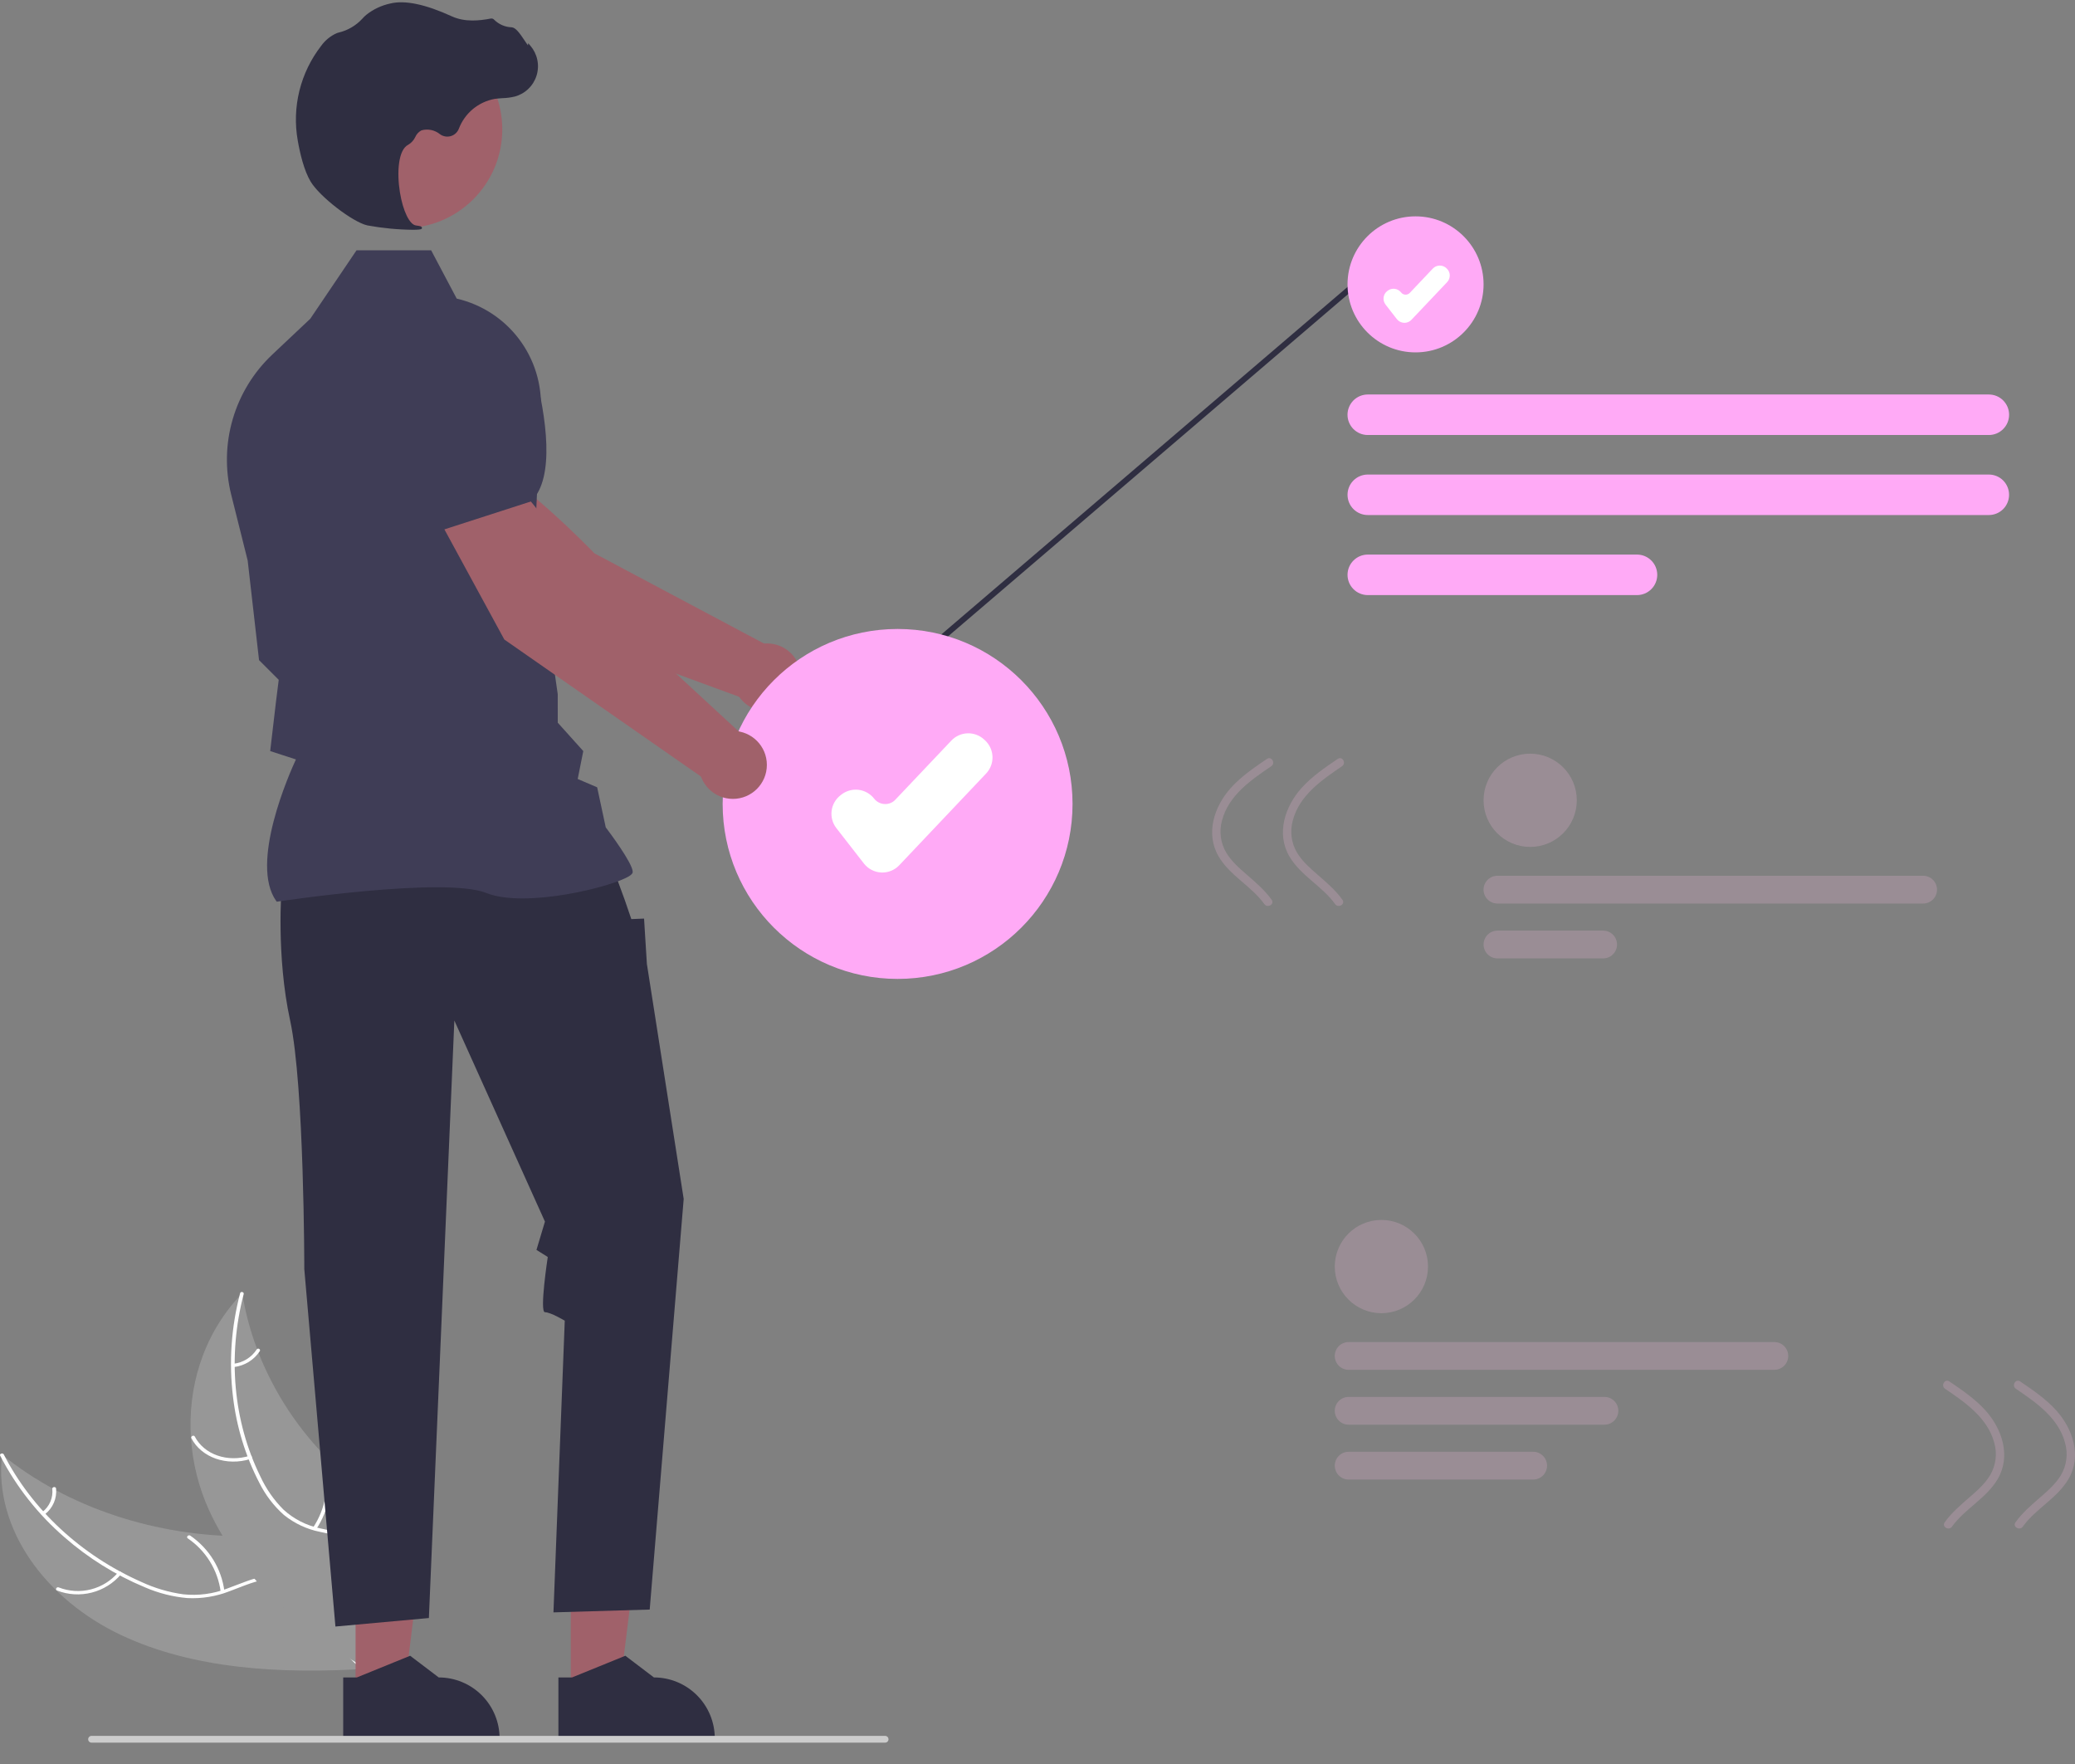 <svg width="80" height="68" viewBox="0 0 80 68" fill="none" xmlns="http://www.w3.org/2000/svg">
<rect x="0" y="0" width="80" height="68" fill="#808080" stroke="none"/>
<g clip-path="url(#clip0_60_14077)">
<path d="M35.16 25.425L53.053 10.121L53.136 10.345L35.306 25.596L35.16 25.425Z" fill="#2F2E41"/>
<path d="M54.575 13.584C56.024 13.584 57.198 12.41 57.198 10.962C57.198 9.514 56.024 8.34 54.575 8.34C53.127 8.34 51.953 9.514 51.953 10.962C51.953 12.41 53.127 13.584 54.575 13.584Z" fill="#FFAAF6"/>
<path d="M76.677 16.769H52.734C52.631 16.769 52.53 16.749 52.435 16.71C52.34 16.67 52.254 16.613 52.181 16.54C52.109 16.468 52.051 16.382 52.012 16.287C51.972 16.192 51.952 16.091 51.952 15.988C51.952 15.885 51.972 15.784 52.012 15.689C52.051 15.594 52.109 15.508 52.181 15.435C52.254 15.363 52.34 15.305 52.435 15.266C52.53 15.227 52.631 15.207 52.734 15.207H76.677C76.78 15.207 76.882 15.227 76.977 15.266C77.071 15.305 77.158 15.363 77.23 15.435C77.303 15.508 77.36 15.594 77.4 15.689C77.439 15.784 77.459 15.885 77.459 15.988C77.459 16.091 77.439 16.192 77.4 16.287C77.36 16.382 77.303 16.468 77.23 16.54C77.158 16.613 77.071 16.67 76.977 16.71C76.882 16.749 76.78 16.769 76.677 16.769Z" fill="#FFAAF6"/>
<path d="M76.677 19.854H52.734C52.527 19.854 52.328 19.772 52.182 19.626C52.035 19.479 51.953 19.281 51.953 19.073C51.953 18.866 52.035 18.668 52.182 18.521C52.328 18.375 52.527 18.293 52.734 18.293H76.677C76.885 18.293 77.083 18.375 77.23 18.521C77.376 18.668 77.458 18.866 77.458 19.073C77.458 19.281 77.376 19.479 77.23 19.626C77.083 19.772 76.885 19.854 76.677 19.854Z" fill="#FFAAF6"/>
<path d="M63.113 22.94H52.734C52.527 22.94 52.328 22.858 52.182 22.711C52.035 22.565 51.953 22.366 51.953 22.159C51.953 21.952 52.035 21.753 52.182 21.607C52.328 21.46 52.527 21.378 52.734 21.378H63.113C63.32 21.378 63.519 21.46 63.665 21.607C63.812 21.753 63.894 21.952 63.894 22.159C63.894 22.366 63.812 22.565 63.665 22.711C63.519 22.858 63.32 22.94 63.113 22.94Z" fill="#FFAAF6"/>
<path d="M58.995 32.648C59.988 32.648 60.792 31.843 60.792 30.85C60.792 29.857 59.988 29.053 58.995 29.053C58.002 29.053 57.198 29.857 57.198 30.85C57.198 31.843 58.002 32.648 58.995 32.648Z" fill="#9A8D95"/>
<path d="M74.144 34.83H57.733C57.663 34.83 57.593 34.816 57.528 34.79C57.463 34.763 57.404 34.723 57.354 34.674C57.304 34.624 57.265 34.565 57.238 34.5C57.211 34.435 57.197 34.365 57.197 34.295C57.197 34.225 57.211 34.155 57.238 34.09C57.265 34.025 57.304 33.966 57.354 33.916C57.404 33.867 57.463 33.827 57.528 33.8C57.593 33.773 57.663 33.76 57.733 33.76H74.144C74.215 33.76 74.284 33.773 74.349 33.8C74.414 33.827 74.474 33.867 74.523 33.916C74.573 33.966 74.613 34.025 74.639 34.09C74.666 34.155 74.68 34.225 74.68 34.295C74.68 34.365 74.666 34.435 74.639 34.5C74.613 34.565 74.573 34.624 74.523 34.674C74.474 34.723 74.414 34.763 74.349 34.79C74.284 34.816 74.215 34.83 74.144 34.83Z" fill="#9A8D95"/>
<path d="M61.809 36.945H57.733C57.591 36.945 57.455 36.889 57.355 36.788C57.255 36.688 57.198 36.552 57.198 36.41C57.198 36.268 57.255 36.132 57.355 36.032C57.455 35.931 57.591 35.875 57.733 35.875H61.809C61.951 35.875 62.087 35.931 62.187 36.032C62.287 36.132 62.343 36.268 62.343 36.41C62.343 36.552 62.287 36.688 62.187 36.788C62.087 36.889 61.951 36.945 61.809 36.945Z" fill="#9A8D95"/>
<path d="M53.258 50.622C54.251 50.622 55.056 49.817 55.056 48.825C55.056 47.832 54.251 47.027 53.258 47.027C52.266 47.027 51.461 47.832 51.461 48.825C51.461 49.817 52.266 50.622 53.258 50.622Z" fill="#9A8D95"/>
<path d="M68.408 52.805H51.996C51.926 52.805 51.856 52.791 51.791 52.764C51.726 52.737 51.667 52.698 51.617 52.648C51.568 52.599 51.528 52.539 51.501 52.474C51.474 52.41 51.46 52.34 51.46 52.27C51.46 52.199 51.474 52.13 51.501 52.065C51.528 51.999 51.568 51.941 51.617 51.891C51.667 51.841 51.726 51.802 51.791 51.775C51.856 51.748 51.926 51.734 51.996 51.734H68.408C68.478 51.734 68.548 51.748 68.613 51.775C68.678 51.802 68.737 51.841 68.787 51.891C68.837 51.941 68.876 51.999 68.903 52.065C68.93 52.13 68.944 52.199 68.944 52.27C68.944 52.34 68.93 52.41 68.903 52.474C68.876 52.539 68.837 52.599 68.787 52.648C68.737 52.698 68.678 52.737 68.613 52.764C68.548 52.791 68.478 52.805 68.408 52.805Z" fill="#9A8D95"/>
<path d="M61.858 54.92H51.996C51.854 54.92 51.718 54.863 51.618 54.763C51.517 54.663 51.461 54.526 51.461 54.384C51.461 54.242 51.517 54.106 51.618 54.006C51.718 53.906 51.854 53.849 51.996 53.849H61.858C62 53.849 62.136 53.906 62.236 54.006C62.337 54.106 62.393 54.242 62.393 54.384C62.393 54.526 62.337 54.663 62.236 54.763C62.136 54.863 62 54.92 61.858 54.92Z" fill="#9A8D95"/>
<path d="M59.11 57.035H51.996C51.854 57.035 51.718 56.978 51.618 56.878C51.517 56.778 51.461 56.641 51.461 56.499C51.461 56.357 51.517 56.221 51.618 56.121C51.718 56.02 51.854 55.964 51.996 55.964H59.11C59.252 55.964 59.388 56.02 59.489 56.121C59.589 56.221 59.645 56.357 59.645 56.499C59.645 56.641 59.589 56.778 59.489 56.878C59.388 56.978 59.252 57.035 59.11 57.035Z" fill="#9A8D95"/>
<path d="M4.648 63.02C1.841 61.69 -0.25 59.014 0.076 56.073C2.594 58.112 6.023 59.251 9.562 59.223C10.941 59.213 12.485 59.073 13.487 59.846C14.11 60.327 14.391 61.092 14.427 61.853C14.462 62.615 14.278 63.386 14.094 64.147L14.15 64.327C10.854 64.537 7.455 64.35 4.648 63.02Z" fill="#979797"/>
<path d="M0.145 56.066C1.231 58.184 3.113 59.95 5.453 60.983C5.965 61.222 6.511 61.382 7.071 61.459C7.642 61.518 8.219 61.443 8.755 61.238C9.263 61.056 9.765 60.818 10.304 60.746C10.568 60.709 10.836 60.726 11.094 60.795C11.351 60.865 11.592 60.985 11.802 61.15C12.3 61.537 12.597 62.074 12.866 62.608C13.165 63.202 13.465 63.824 14.05 64.229C14.121 64.278 14.022 64.38 13.952 64.331C12.933 63.627 12.786 62.353 11.976 61.501C11.599 61.103 11.075 60.814 10.445 60.861C9.895 60.901 9.378 61.146 8.865 61.334C8.343 61.541 7.783 61.633 7.222 61.604C6.657 61.554 6.104 61.413 5.584 61.187C4.453 60.717 3.406 60.065 2.484 59.258C1.465 58.377 0.624 57.31 0.006 56.113C-0.031 56.04 0.108 55.993 0.145 56.066Z" fill="white"/>
<path d="M4.669 60.684C4.373 61.033 3.977 61.281 3.534 61.393C3.091 61.506 2.624 61.478 2.198 61.312C2.116 61.278 2.183 61.158 2.264 61.193C2.661 61.347 3.096 61.374 3.508 61.268C3.92 61.163 4.289 60.931 4.562 60.605C4.62 60.535 4.726 60.615 4.669 60.684Z" fill="white"/>
<path d="M8.508 61.36C8.454 60.947 8.312 60.549 8.093 60.194C7.874 59.839 7.582 59.534 7.237 59.3C7.166 59.25 7.265 59.148 7.336 59.197C7.694 59.442 7.997 59.76 8.225 60.13C8.452 60.5 8.598 60.914 8.653 61.345C8.663 61.427 8.518 61.442 8.508 61.36Z" fill="white"/>
<path d="M1.632 58.287C1.767 58.184 1.873 58.047 1.941 57.891C2.008 57.735 2.034 57.564 2.017 57.394C2.006 57.312 2.151 57.297 2.162 57.379C2.18 57.566 2.151 57.755 2.077 57.927C2.003 58.1 1.887 58.252 1.738 58.367C1.725 58.38 1.708 58.389 1.689 58.391C1.67 58.393 1.652 58.389 1.636 58.379C1.629 58.373 1.623 58.366 1.619 58.359C1.615 58.351 1.613 58.343 1.613 58.334C1.612 58.325 1.614 58.317 1.617 58.309C1.62 58.3 1.625 58.293 1.632 58.287Z" fill="white"/>
<path d="M9.338 49.855C9.346 49.905 9.355 49.956 9.365 50.007C9.485 50.688 9.668 51.357 9.913 52.004C9.931 52.054 9.95 52.105 9.969 52.155C10.588 53.721 11.528 55.141 12.729 56.321C13.219 56.803 13.747 57.244 14.308 57.641C15.09 58.194 15.993 58.735 16.488 59.481C16.54 59.558 16.587 59.638 16.629 59.722L14.399 64.234C14.388 64.243 14.378 64.251 14.368 64.26L14.287 64.443C14.257 64.424 14.225 64.404 14.194 64.385C14.176 64.375 14.158 64.363 14.14 64.352C14.128 64.344 14.117 64.337 14.105 64.331C14.101 64.328 14.097 64.326 14.095 64.324C14.083 64.317 14.074 64.311 14.063 64.305C13.886 64.193 13.71 64.08 13.534 63.966C13.533 63.966 13.533 63.966 13.532 63.964C12.194 63.09 10.936 62.101 9.902 60.961C9.871 60.926 9.839 60.892 9.809 60.855C9.35 60.343 8.938 59.789 8.58 59.202C8.387 58.882 8.212 58.552 8.057 58.212C7.66 57.334 7.424 56.392 7.362 55.431C7.236 53.505 7.807 51.513 9.228 49.971C9.264 49.932 9.3 49.894 9.338 49.855Z" fill="#979797"/>
<path d="M9.395 49.885C8.773 52.267 8.987 54.78 10.039 56.917C10.258 57.392 10.559 57.824 10.929 58.194C11.325 58.557 11.812 58.806 12.339 58.915C12.843 59.034 13.379 59.103 13.832 59.332C14.053 59.443 14.246 59.605 14.393 59.805C14.541 60.005 14.639 60.237 14.68 60.482C14.79 61.079 14.65 61.694 14.489 62.293C14.311 62.958 14.115 63.647 14.279 64.306C14.299 64.386 14.156 64.419 14.136 64.339C13.85 63.193 14.602 62.034 14.573 60.874C14.56 60.333 14.363 59.806 13.86 59.506C13.421 59.243 12.868 59.172 12.356 59.055C11.839 58.955 11.354 58.729 10.944 58.398C10.553 58.05 10.233 57.63 9.999 57.162C9.464 56.13 9.12 55.009 8.984 53.854C8.821 52.514 8.914 51.156 9.258 49.851C9.28 49.769 9.416 49.803 9.395 49.885Z" fill="white"/>
<path d="M9.655 56.242C8.737 56.529 7.764 56.185 7.379 55.442C7.341 55.369 7.472 55.303 7.51 55.377C7.871 56.073 8.771 56.385 9.629 56.117C9.719 56.088 9.744 56.214 9.655 56.242Z" fill="white"/>
<path d="M12.071 58.885C12.306 58.531 12.467 58.132 12.543 57.714C12.619 57.296 12.61 56.866 12.515 56.452C12.495 56.372 12.638 56.339 12.658 56.418C12.755 56.85 12.764 57.297 12.684 57.732C12.604 58.167 12.436 58.582 12.191 58.95C12.143 59.025 12.024 58.96 12.071 58.885Z" fill="white"/>
<path d="M9.003 52.571C9.184 52.551 9.357 52.491 9.511 52.396C9.666 52.301 9.797 52.173 9.896 52.021C9.943 51.946 10.062 52.011 10.016 52.086C9.905 52.254 9.76 52.395 9.59 52.5C9.419 52.605 9.228 52.672 9.029 52.697C8.99 52.701 8.953 52.687 8.945 52.651C8.943 52.632 8.947 52.614 8.958 52.599C8.969 52.585 8.985 52.575 9.003 52.571Z" fill="white"/>
<path d="M16.026 19.65L19.822 23.68L28.657 26.919L29.718 24.947L22.919 21.331C22.919 21.331 19.854 18.129 18.036 17.469L16.026 19.65Z" fill="#A0616A"/>
<path d="M29.573 27.423C30.297 27.423 30.883 26.837 30.883 26.113C30.883 25.39 30.297 24.803 29.573 24.803C28.85 24.803 28.264 25.39 28.264 26.113C28.264 26.837 28.85 27.423 29.573 27.423Z" fill="#A0616A"/>
<path d="M18.971 17.693L16.259 20.089L16.246 20.092C14.984 20.414 13.163 18.926 11.856 17.622C11.426 17.191 11.175 16.613 11.155 16.005C11.134 15.396 11.345 14.803 11.746 14.344C12.043 14.008 12.429 13.761 12.859 13.633C13.29 13.504 13.747 13.499 14.181 13.617L16.386 14.225L18.971 17.693Z" fill="#3F3D56"/>
<path d="M22.006 65.273L23.875 65.273L24.765 58.061L22.005 58.062L22.006 65.273Z" fill="#A0616A"/>
<path d="M21.529 64.663L22.055 64.663L24.11 63.827L25.211 64.663H25.211C25.833 64.663 26.43 64.91 26.87 65.35C27.31 65.79 27.558 66.387 27.558 67.009V67.085L21.529 67.086L21.529 64.663Z" fill="#2F2E41"/>
<path d="M13.709 65.273L15.579 65.273L16.468 58.061L13.709 58.062L13.709 65.273Z" fill="#A0616A"/>
<path d="M13.232 64.663L13.759 64.663L15.813 63.827L16.915 64.663H16.915C17.537 64.663 18.134 64.91 18.574 65.35C19.014 65.79 19.261 66.387 19.261 67.009V67.085L13.232 67.086L13.232 64.663Z" fill="#2F2E41"/>
<path d="M10.858 34.209C10.858 34.209 10.64 36.829 11.186 39.34C11.732 41.851 11.732 48.922 11.732 48.922L12.932 62.701L16.535 62.373L17.517 39.34L21.01 47.091L20.683 48.182L21.119 48.455C21.119 48.455 20.792 50.584 21.01 50.584C21.229 50.584 21.774 50.911 21.774 50.911L21.338 62.155L25.049 62.046L26.359 46.217L24.94 37.157L24.831 35.41L24.34 35.43L24.09 34.701L23.63 33.445L10.858 34.209Z" fill="#2F2E41"/>
<path d="M10.67 34.76L10.65 34.733C9.611 33.278 11.174 29.782 11.409 29.275L10.417 28.953L10.64 27.053L10.746 26.206L9.987 25.447L9.985 25.428L9.549 21.607L8.914 19.07C8.675 18.11 8.695 17.105 8.973 16.156C9.251 15.207 9.776 14.349 10.495 13.671L11.963 12.287L13.746 9.648H16.622L17.608 11.511C18.564 11.732 19.413 12.281 20.005 13.063C20.598 13.845 20.898 14.81 20.852 15.79L20.628 20.676L21.503 26.758L21.504 27.859L22.488 28.953L22.273 30.029L23.023 30.35L23.354 31.894C23.491 32.074 24.394 33.28 24.394 33.609C24.394 33.658 24.358 33.706 24.279 33.759C23.664 34.176 20.259 35.027 18.752 34.424C17.147 33.782 10.767 34.745 10.703 34.755L10.67 34.76Z" fill="#3F3D56"/>
<path d="M34.256 67.046C34.256 67.063 34.252 67.08 34.246 67.096C34.239 67.112 34.23 67.126 34.218 67.138C34.206 67.15 34.192 67.16 34.176 67.166C34.16 67.173 34.144 67.176 34.127 67.176H3.529C3.494 67.176 3.461 67.163 3.437 67.138C3.412 67.114 3.399 67.081 3.399 67.046C3.399 67.012 3.412 66.979 3.437 66.954C3.461 66.93 3.494 66.916 3.529 66.916H34.126C34.16 66.916 34.193 66.93 34.217 66.954C34.242 66.978 34.255 67.011 34.256 67.046V67.046Z" fill="#CCCCCC"/>
<path d="M15.556 8.796C17.659 8.796 19.365 7.091 19.365 4.987C19.365 2.883 17.659 1.178 15.556 1.178C13.452 1.178 11.747 2.883 11.747 4.987C11.747 7.091 13.452 8.796 15.556 8.796Z" fill="#A0616A"/>
<path d="M15.921 8.858C15.331 8.852 14.742 8.795 14.162 8.689C13.588 8.557 12.32 7.577 11.975 6.998C11.718 6.567 11.564 5.902 11.48 5.42C11.366 4.781 11.388 4.126 11.544 3.496C11.7 2.867 11.986 2.277 12.384 1.765C12.538 1.551 12.746 1.382 12.988 1.276C13.009 1.269 13.031 1.262 13.054 1.256C13.404 1.174 13.722 0.988 13.966 0.724C14.013 0.67 14.064 0.62 14.119 0.574C14.393 0.355 14.715 0.204 15.058 0.133C15.613 -0.001 16.407 0.166 17.418 0.629C17.926 0.862 18.49 0.797 18.924 0.715C18.949 0.711 18.974 0.713 18.997 0.722C19.02 0.73 19.04 0.745 19.056 0.764C19.235 0.941 19.475 1.044 19.727 1.052C19.882 1.062 20.038 1.28 20.227 1.564C20.27 1.629 20.32 1.704 20.356 1.75L20.363 1.664L20.448 1.762C20.581 1.917 20.673 2.103 20.715 2.303C20.758 2.503 20.748 2.711 20.689 2.906C20.629 3.102 20.521 3.279 20.374 3.421C20.228 3.564 20.047 3.667 19.85 3.721C19.694 3.758 19.534 3.78 19.373 3.784C19.276 3.791 19.175 3.797 19.078 3.811C18.767 3.867 18.476 4.002 18.233 4.203C17.99 4.405 17.803 4.666 17.691 4.961C17.664 5.029 17.623 5.091 17.569 5.14C17.515 5.19 17.45 5.226 17.38 5.247C17.31 5.267 17.236 5.272 17.164 5.259C17.092 5.246 17.023 5.218 16.964 5.174C16.866 5.094 16.749 5.038 16.625 5.012C16.5 4.986 16.371 4.99 16.249 5.025C16.142 5.081 16.058 5.171 16.011 5.282C15.953 5.404 15.86 5.507 15.744 5.577C15.347 5.769 15.297 6.662 15.418 7.411C15.535 8.132 15.79 8.659 16.037 8.691C16.227 8.716 16.249 8.73 16.262 8.764L16.273 8.794L16.251 8.822C16.23 8.847 16.104 8.858 15.921 8.858Z" fill="#2F2E41"/>
<path d="M34.606 37.736C38.331 37.736 41.351 34.716 41.351 30.991C41.351 27.266 38.331 24.246 34.606 24.246C30.881 24.246 27.861 27.266 27.861 30.991C27.861 34.716 30.881 37.736 34.606 37.736Z" fill="#FFAAF6"/>
<path d="M34.017 33.635C34.003 33.635 33.988 33.634 33.973 33.633C33.844 33.627 33.718 33.593 33.603 33.533C33.488 33.474 33.387 33.39 33.307 33.287L32.244 31.921C32.098 31.732 32.033 31.494 32.062 31.257C32.092 31.021 32.214 30.806 32.402 30.659L32.44 30.629C32.629 30.483 32.867 30.418 33.104 30.447C33.34 30.477 33.556 30.599 33.702 30.787C33.75 30.848 33.81 30.898 33.879 30.934C33.948 30.97 34.024 30.991 34.102 30.994C34.18 30.999 34.258 30.986 34.33 30.957C34.402 30.928 34.467 30.884 34.52 30.827L36.679 28.548C36.843 28.375 37.069 28.275 37.307 28.268C37.545 28.262 37.776 28.35 37.95 28.514L37.985 28.547C38.158 28.711 38.258 28.937 38.265 29.175C38.271 29.414 38.183 29.645 38.019 29.818L34.67 33.354C34.586 33.443 34.485 33.513 34.373 33.561C34.26 33.61 34.139 33.635 34.017 33.635Z" fill="white"/>
<path d="M16.798 19.79L19.444 24.653L27.165 30.032L28.693 28.394L23.037 23.169C23.037 23.169 20.887 19.293 19.296 18.192L16.798 19.79Z" fill="#A0616A"/>
<path d="M28.256 30.796C28.98 30.796 29.566 30.209 29.566 29.486C29.566 28.762 28.98 28.176 28.256 28.176C27.533 28.176 26.946 28.762 26.946 29.486C26.946 30.209 27.533 30.796 28.256 30.796Z" fill="#A0616A"/>
<path d="M17.036 20.438L15.372 16.445L15.974 14.238C16.094 13.805 16.332 13.414 16.662 13.11C16.992 12.805 17.401 12.599 17.842 12.515C18.441 12.405 19.059 12.526 19.572 12.854C20.085 13.182 20.454 13.693 20.605 14.282C21.06 16.072 21.41 18.397 20.49 19.318L20.48 19.327L17.036 20.438Z" fill="#3F3D56"/>
<path d="M54.147 12.445C54.141 12.445 54.135 12.445 54.129 12.444C54.076 12.442 54.024 12.428 53.977 12.403C53.929 12.379 53.888 12.344 53.855 12.302L53.418 11.74C53.358 11.662 53.331 11.564 53.343 11.467C53.355 11.37 53.405 11.281 53.483 11.221L53.498 11.209C53.576 11.148 53.674 11.121 53.771 11.133C53.869 11.146 53.957 11.196 54.018 11.273C54.037 11.299 54.062 11.319 54.09 11.334C54.119 11.349 54.15 11.357 54.182 11.359C54.214 11.361 54.246 11.355 54.276 11.343C54.306 11.332 54.332 11.313 54.354 11.29L55.242 10.352C55.31 10.281 55.403 10.24 55.501 10.237C55.599 10.235 55.694 10.271 55.765 10.338L55.779 10.352C55.851 10.419 55.892 10.512 55.895 10.61C55.897 10.708 55.861 10.803 55.794 10.875L54.416 12.329C54.381 12.366 54.34 12.395 54.293 12.415C54.247 12.435 54.197 12.445 54.147 12.445Z" fill="white"/>
<path d="M74.99 53.535C75.771 54.065 76.638 54.661 76.89 55.628C76.948 55.834 76.963 56.051 76.935 56.263C76.907 56.476 76.837 56.681 76.728 56.865C76.528 57.199 76.229 57.462 75.938 57.714C75.593 58.014 75.244 58.31 74.976 58.684C74.853 58.856 75.137 59.02 75.258 58.85C75.756 58.155 76.582 57.761 77.02 57.015C77.538 56.133 77.192 55.087 76.551 54.373C76.15 53.927 75.648 53.587 75.156 53.252C74.981 53.134 74.817 53.417 74.99 53.535Z" fill="#9A8D95"/>
<path d="M77.72 53.535C78.5 54.065 79.368 54.661 79.619 55.628C79.677 55.834 79.692 56.051 79.664 56.263C79.637 56.476 79.566 56.681 79.457 56.865C79.257 57.199 78.958 57.462 78.667 57.714C78.322 58.014 77.973 58.31 77.705 58.684C77.582 58.856 77.866 59.02 77.988 58.85C78.485 58.155 79.311 57.761 79.749 57.015C80.267 56.133 79.921 55.087 79.28 54.373C78.879 53.927 78.377 53.587 77.885 53.252C77.71 53.134 77.546 53.417 77.72 53.535Z" fill="#9A8D95"/>
<path d="M51.742 29.536C51.916 29.419 51.752 29.135 51.577 29.254C51.084 29.588 50.582 29.928 50.182 30.374C49.541 31.088 49.195 32.134 49.713 33.016C50.151 33.762 50.977 34.156 51.474 34.851C51.596 35.021 51.88 34.857 51.757 34.686C51.489 34.311 51.14 34.016 50.794 33.715C50.504 33.463 50.205 33.2 50.005 32.867C49.896 32.682 49.825 32.477 49.797 32.264C49.77 32.052 49.785 31.836 49.843 31.629C50.094 30.662 50.962 30.066 51.742 29.536Z" fill="#9A8D95"/>
<path d="M49.013 29.536C49.187 29.419 49.023 29.135 48.848 29.254C48.355 29.588 47.853 29.928 47.453 30.374C46.812 31.088 46.466 32.134 46.984 33.016C47.422 33.762 48.248 34.156 48.745 34.851C48.867 35.021 49.151 34.857 49.028 34.686C48.76 34.311 48.411 34.016 48.066 33.715C47.775 33.463 47.476 33.2 47.276 32.867C47.167 32.682 47.096 32.477 47.068 32.264C47.041 32.052 47.056 31.836 47.114 31.629C47.365 30.662 48.233 30.066 49.013 29.536Z" fill="#9A8D95"/>
</g>
<defs>
<clipPath id="clip0_60_14077">
<rect width="80" height="67.088" fill="white" transform="translate(0 0.088)"/>
</clipPath>
</defs>
</svg>
